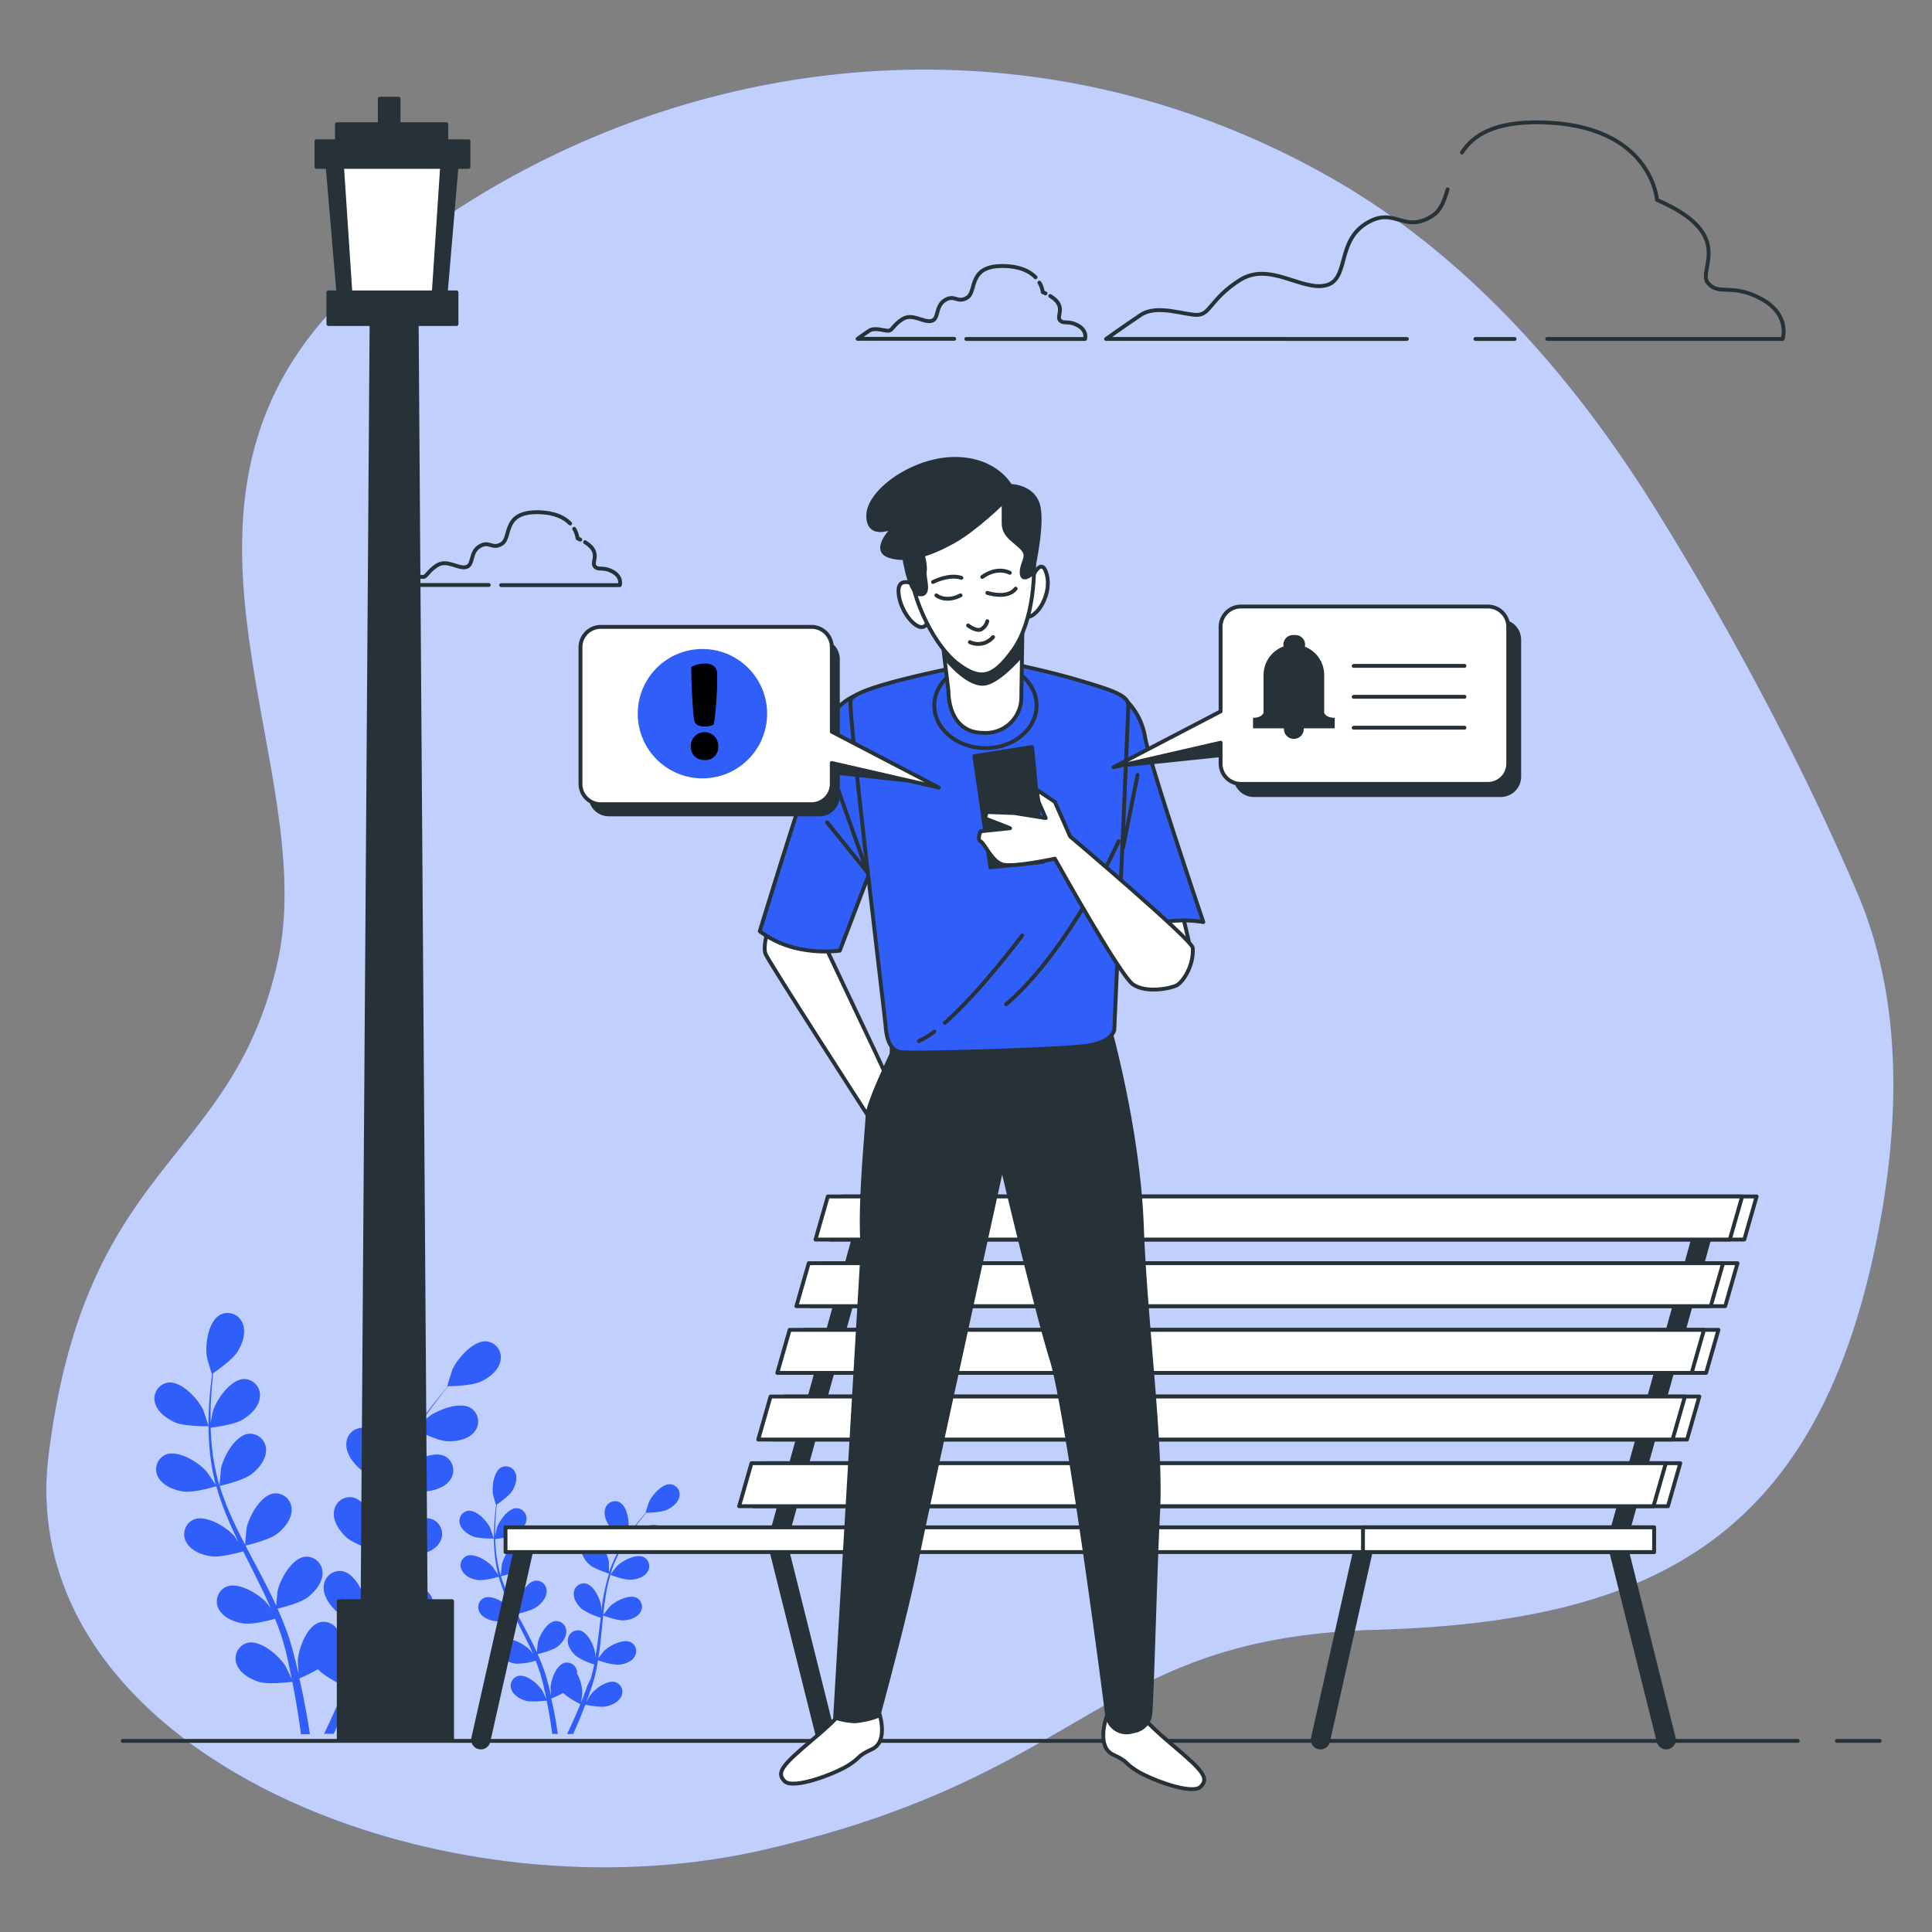 <svg xmlns="http://www.w3.org/2000/svg" viewBox="0 0 500 500"><rect x="0" y="0" width="500" height="500" fill="#808080" stroke="none"/><g id="freepik--background-simple--inject-93"><path d="M468.08,203.45A800.68,800.68,0,0,0,429.26,133c-21.4-34.7-49.42-67.22-86.09-87.73-85.07-47.59-183-29-247.66,25.86S83.67,196.28,71.82,249,22.29,299.73,12.6,376.28,112.74,498.35,197.8,478.7,284,423.87,356.09,421.8,471.31,398,486.38,317.32c5.3-28.36,5.86-59.17-5.71-86.26C476.75,221.88,472.53,212.65,468.08,203.45Z" style="fill:#2F5EF8"></path><path d="M468.08,203.45A800.68,800.68,0,0,0,429.26,133c-21.4-34.7-49.42-67.22-86.09-87.73-85.07-47.59-183-29-247.66,25.86S83.67,196.28,71.82,249,22.29,299.73,12.6,376.28,112.74,498.35,197.8,478.7,284,423.87,356.09,421.8,471.31,398,486.38,317.32c5.3-28.36,5.86-59.17-5.71-86.26C476.75,221.88,472.53,212.65,468.08,203.45Z" style="fill:#fff;opacity:0.7"></path></g><g id="freepik--Plants--inject-93"><path d="M45.3,368.11c2.53,1.1,8.7,1,8.7,1s-1.32-4-1.44-4.28c-1.36-2.84-5.64-7.51-9.12-7A4.16,4.16,0,0,0,40.1,363C40.68,365.38,43.16,367.17,45.3,368.11Z" style="fill:#2F5EF8"></path><path d="M47.43,386c2.62.38,8.13-1.22,8.56-1.35a74.32,74.32,0,0,0,3.34,9.24c.76,1.76,1.58,3.5,2.42,5.24-.5-.74-1-1.39-1-1.48-2-2.37-7.42-5.75-10.65-4.38a4.16,4.16,0,0,0-1.85,5.91c1.2,2.18,4.06,3.25,6.38,3.59s7.08-.92,8.32-1.28c.33.67.65,1.33,1,2,1.59,3.18,3.19,6.34,4.67,9.49.53,1.11,1,2.22,1.48,3.33-.45-.65-.83-1.2-.9-1.28-2-2.37-7.42-5.75-10.65-4.37a4.16,4.16,0,0,0-1.85,5.91c1.2,2.17,4.06,3.25,6.38,3.58s6.62-.8,8.1-1.21c.45,1.15.91,2.3,1.3,3.44.25.78.54,1.52.74,2.32l.66,2.34c.36,1.5.74,3.05,1,4.52.23,1,.43,2,.63,3-.51-1.11-1.55-3.26-1.65-3.43-1.67-2.66-6.46-6.81-9.87-5.95a4.17,4.17,0,0,0-2.72,5.57c.86,2.33,3.52,3.82,5.76,4.51,2.47.75,7.94.06,8.62,0,.33,1.64.63,3.23.89,4.73.59,3.33,1,6.31,1.36,8.83h2.31c-.4-2.61-.93-5.72-1.62-9.21-.33-1.66-.71-3.43-1.12-5.24A43.82,43.82,0,0,0,82.29,432c1.8,1.95,6.41,4.23,7,4.52-.62,1.55-1.25,3-1.86,4.44-1.28,2.93-2.49,5.54-3.56,7.75h2.5c.91-2,1.92-4.36,3-6.94.64-1.56,1.3-3.25,2-5,.66.14,6.07,1.23,8.59.67,2.28-.52,5-1.82,6.08-4.08a4.15,4.15,0,0,0-2.3-5.74c-3.33-1.12-8.42,2.66-10.28,5.19-.11.14-1.12,1.89-1.74,3,.26-.71.53-1.4.79-2.13.53-1.45,1-2.91,1.55-4.49.23-.76.46-1.54.7-2.32s.41-1.62.62-2.44c.46-1.9.82-3.85,1.15-5.82,1.27.46,5.81,2,8.15,1.87s5.28-1,6.63-3.1a4.16,4.16,0,0,0-1.4-6c-3.12-1.61-8.72,1.36-10.95,3.57-.14.14-1.55,1.91-2.31,2.89.18-1.18.38-2.37.53-3.57.43-3.49.76-7,1.1-10.56.11-1.08.22-2.16.34-3.24.45.17,5.8,2.16,8.43,2,2.34-.17,5.27-1,6.62-3.1a4.15,4.15,0,0,0-1.39-6c-3.13-1.62-8.73,1.35-11,3.57-.17.17-2.21,2.71-2.69,3.39.25-2.38.52-4.74.88-7.06a72.94,72.94,0,0,1,2-9.28c.21.08,5.78,2.18,8.48,2,2.34-.16,5.27-1,6.62-3.1a4.15,4.15,0,0,0-1.39-6c-3.13-1.61-8.73,1.36-11,3.57-.18.17-2.37,2.91-2.73,3.44,0-.18.09-.36.14-.54a54,54,0,0,1,3.68-8.78c.8-1.57,1.65-3,2.51-4.41,1,.5,5.58,2.72,8,2.82s5.35-.44,6.93-2.35a4.16,4.16,0,0,0-.73-6.15c-2.93-1.95-8.82.39-11.28,2.35-.13.1-1.37,1.34-2.25,2.25.39-.63.79-1.28,1.18-1.87,1.47-2.21,3-4.15,4.29-5.85.76-1,1.47-1.82,2.14-2.62,1.23,0,6.21-.17,8.38-1.19s4.55-2.85,5.06-5.28a4.16,4.16,0,0,0-3.48-5.12c-3.49-.38-7.64,4.41-8.92,7.28-.11.25-1.39,4.32-1.33,4.32H116c-.66.75-1.36,1.56-2.11,2.46-1.37,1.68-2.9,3.59-4.42,5.78a75.12,75.12,0,0,0-4.59,7.31,54.08,54.08,0,0,0-3.91,8.81l0,.11c0-1,0-3.91-.06-4.13-.4-3.11-3-8.89-6.47-9.53a4.16,4.16,0,0,0-4.8,3.91c-.2,2.48,1.6,4.95,3.34,6.51,2,1.77,7.45,3.47,7.88,3.61a75.49,75.49,0,0,0-2.31,9.54c-.33,1.88-.61,3.79-.87,5.7,0-.89,0-1.69,0-1.8-.41-3.11-3-8.89-6.47-9.53a4.17,4.17,0,0,0-4.8,3.92c-.2,2.47,1.59,4.95,3.34,6.51S96,401,97.27,401.41c-.09.74-.19,1.47-.28,2.21-.42,3.52-.82,7.05-1.33,10.49-.17,1.21-.39,2.4-.61,3.59,0-.79,0-1.46,0-1.56-.4-3.11-3-8.89-6.47-9.53a4.15,4.15,0,0,0-4.79,3.91c-.21,2.48,1.59,5,3.33,6.51s6,3,7.43,3.46c-.26,1.21-.51,2.42-.82,3.59-.22.78-.38,1.56-.65,2.34s-.5,1.55-.75,2.31c-.53,1.45-1.06,2.95-1.61,4.36-.38,1-.76,1.9-1.13,2.83.19-1.2.51-3.57.52-3.77a16.28,16.28,0,0,0-2.17-7.86,4.74,4.74,0,0,0-.06-.92,4.16,4.16,0,0,0-5.08-3.53c-3.4.91-5.56,6.87-5.72,10,0,.19.12,2.21.21,3.48-.17-.74-.33-1.46-.51-2.22-.36-1.5-.76-3-1.18-4.59-.23-.77-.47-1.54-.7-2.33s-.55-1.57-.82-2.37c-.68-1.84-1.45-3.67-2.26-5.49,1.31-.32,6-1.5,7.83-2.94s3.83-3.76,3.82-6.24a4.17,4.17,0,0,0-4.49-4.26c-3.5.38-6.53,5.95-7.17,9,0,.19-.24,2.45-.33,3.69-.5-1.09-1-2.19-1.54-3.28-1.56-3.14-3.24-6.28-4.9-9.41-.51-1-1-1.92-1.5-2.89.47-.1,6-1.39,8.12-3,1.86-1.43,3.83-3.76,3.81-6.24a4.16,4.16,0,0,0-4.49-4.26c-3.49.38-6.53,5.95-7.16,9-.05.23-.34,3.48-.37,4.31-1.11-2.12-2.18-4.24-3.16-6.38a72.13,72.13,0,0,1-3.43-8.86c.22-.05,6-1.37,8.17-3,1.86-1.43,3.83-3.76,3.82-6.24a4.16,4.16,0,0,0-4.5-4.26c-3.49.38-6.52,5.94-7.16,9,0,.24-.36,3.73-.37,4.37-.06-.17-.13-.35-.18-.53a53.12,53.12,0,0,1-1.78-9.35c-.2-1.75-.29-3.43-.34-5.06,1.11-.14,6.16-.81,8.25-2.08s4.23-3.31,4.48-5.78a4.16,4.16,0,0,0-4-4.73c-3.51,0-7.14,5.19-8.1,8.18-.06.16-.41,1.87-.65,3.12,0-.74,0-1.5,0-2.21,0-2.66.17-5.09.34-7.24.1-1.23.22-2.33.34-3.37,1-.7,5.08-3.56,6.34-5.62s2.21-4.89,1.3-7.19A4.16,4.16,0,0,0,57,340.26c-3.13,1.62-4,7.9-3.43,11,0,.27,1.22,4.37,1.28,4.34l.06-.05c-.14,1-.27,2.06-.4,3.22-.21,2.16-.44,4.6-.5,7.26a72.73,72.73,0,0,0,.21,8.62,54.26,54.26,0,0,0,1.59,9.51s0,.08,0,.11c-.55-.86-2.18-3.24-2.33-3.41-2-2.37-7.41-5.75-10.65-4.38a4.16,4.16,0,0,0-1.84,5.91C42.25,384.56,45.11,385.64,47.43,386Z" style="fill:#2F5EF8"></path><path d="M107.71,369.46c.05,0,1.12-4.1,1.16-4.36.43-3.11-.56-9.37-3.73-10.9a4.14,4.14,0,0,0-5.65,2.5c-.85,2.33.22,5.2,1.5,7.16C102.48,366.17,107.7,369.46,107.71,369.46Z" style="fill:#2F5EF8"></path><path d="M122.28,397.57c1.6.7,5.52.61,5.52.61s-.84-2.57-.91-2.72c-.86-1.8-3.58-4.77-5.79-4.47A2.65,2.65,0,0,0,119,394.3C119.35,395.83,120.92,397,122.28,397.57Z" style="fill:#2F5EF8"></path><path d="M123.63,408.91c1.66.24,5.16-.77,5.44-.85a45.93,45.93,0,0,0,2.12,5.86c.48,1.11,1,2.22,1.53,3.32-.32-.47-.61-.88-.65-.93-1.31-1.51-4.71-3.66-6.76-2.78a2.63,2.63,0,0,0-1.17,3.75c.75,1.38,2.57,2.06,4,2.27s4.49-.58,5.28-.81l.63,1.27c1,2,2,4,3,6,.33.7.63,1.41.93,2.11-.28-.41-.52-.76-.57-.81-1.3-1.5-4.7-3.65-6.76-2.78a2.64,2.64,0,0,0-1.17,3.75c.76,1.38,2.58,2.07,4,2.28a16.8,16.8,0,0,0,5.14-.77c.29.73.58,1.46.82,2.18.16.5.35,1,.48,1.48s.27,1,.41,1.48c.23.95.47,1.94.67,2.87.15.65.27,1.27.4,1.9-.32-.71-1-2.07-1.05-2.18-1.06-1.69-4.1-4.32-6.26-3.77a2.64,2.64,0,0,0-1.73,3.53c.55,1.48,2.24,2.43,3.66,2.86s5,0,5.47,0c.21,1,.4,2.05.56,3,.38,2.11.66,4,.87,5.6h1.46c-.25-1.66-.59-3.63-1-5.85-.2-1-.45-2.17-.71-3.32a27.08,27.08,0,0,0,3.06-1.43A19.25,19.25,0,0,0,150.2,441c-.4,1-.79,1.93-1.18,2.82-.81,1.86-1.58,3.51-2.26,4.92h1.58c.59-1.3,1.23-2.77,1.9-4.41.4-1,.82-2.06,1.24-3.16.42.09,3.85.79,5.45.43,1.45-.33,3.21-1.15,3.86-2.59a2.64,2.64,0,0,0-1.46-3.65c-2.11-.71-5.34,1.69-6.52,3.3-.07.09-.71,1.2-1.11,1.91l.51-1.35c.34-.92.64-1.85,1-2.85.15-.49.29-1,.44-1.47s.27-1,.4-1.55c.29-1.21.52-2.45.73-3.7a16.92,16.92,0,0,0,5.17,1.19c1.49-.1,3.35-.65,4.21-2a2.63,2.63,0,0,0-.89-3.82c-2-1-5.54.86-6.95,2.26-.09.09-1,1.21-1.47,1.84.12-.75.24-1.51.34-2.27.27-2.21.48-4.46.7-6.7l.21-2.06c.29.11,3.68,1.37,5.35,1.26,1.49-.11,3.35-.65,4.21-2a2.64,2.64,0,0,0-.89-3.83c-2-1-5.54.86-6.95,2.27-.1.1-1.4,1.72-1.71,2.15.16-1.51.34-3,.57-4.48a45.51,45.51,0,0,1,1.28-5.89c.14.05,3.67,1.38,5.38,1.26,1.49-.1,3.35-.65,4.21-2a2.63,2.63,0,0,0-.89-3.82c-2-1-5.53.86-6.95,2.26-.11.11-1.5,1.85-1.73,2.19,0-.11.06-.23.09-.34a33.49,33.49,0,0,1,2.34-5.58c.5-1,1-1.91,1.59-2.8.63.32,3.54,1.73,5.1,1.79s3.39-.27,4.39-1.49a2.64,2.64,0,0,0-.46-3.9c-1.86-1.24-5.6.25-7.16,1.49-.08.07-.87.85-1.43,1.43.25-.4.51-.81.76-1.19.93-1.4,1.87-2.63,2.71-3.71.49-.61.94-1.16,1.36-1.66.79,0,3.94-.11,5.32-.76s2.89-1.81,3.22-3.35a2.64,2.64,0,0,0-2.21-3.25c-2.22-.24-4.86,2.8-5.67,4.62-.07.16-.88,2.74-.84,2.74h.05c-.42.48-.87,1-1.34,1.57-.87,1.06-1.84,2.27-2.8,3.66a45.27,45.27,0,0,0-2.91,4.64,34.38,34.38,0,0,0-2.49,5.59.64.64,0,0,1,0,.07c0-.65,0-2.48,0-2.62-.25-2-1.91-5.64-4.1-6.05a2.65,2.65,0,0,0-3,2.49c-.12,1.57,1,3.14,2.12,4.13s4.73,2.2,5,2.28a47,47,0,0,0-1.47,6.06c-.22,1.2-.39,2.41-.55,3.62,0-.56,0-1.07,0-1.14-.26-2-1.92-5.64-4.11-6a2.64,2.64,0,0,0-3,2.49c-.13,1.56,1,3.14,2.11,4.13a17.33,17.33,0,0,0,4.86,2.23l-.18,1.4c-.27,2.24-.52,4.48-.84,6.66-.12.77-.26,1.53-.39,2.28,0-.5,0-.92,0-1-.25-2-1.91-5.64-4.1-6.05a2.65,2.65,0,0,0-3,2.49c-.13,1.57,1,3.14,2.12,4.13a16.72,16.72,0,0,0,4.71,2.19c-.16.77-.32,1.54-.52,2.28-.14.5-.24,1-.41,1.49L152.1,436c-.33.92-.67,1.88-1,2.77-.24.62-.48,1.21-.72,1.8.12-.77.33-2.27.33-2.4a10.28,10.28,0,0,0-1.37-5,3.9,3.9,0,0,0,0-.59,2.64,2.64,0,0,0-3.23-2.24c-2.15.58-3.52,4.36-3.62,6.35,0,.12.07,1.4.13,2.21-.11-.47-.21-.93-.33-1.41-.22-1-.48-1.9-.74-2.92l-.45-1.47c-.14-.5-.35-1-.52-1.51-.43-1.17-.92-2.33-1.44-3.49.84-.2,3.79-1,5-1.86s2.43-2.39,2.42-4a2.63,2.63,0,0,0-2.85-2.7c-2.22.24-4.15,3.77-4.55,5.72,0,.12-.15,1.56-.21,2.34-.32-.69-.63-1.38-1-2.08-1-2-2.06-4-3.12-6l-.95-1.83c.3-.07,3.83-.89,5.15-1.91s2.44-2.39,2.43-4a2.65,2.65,0,0,0-2.86-2.7c-2.21.24-4.14,3.77-4.54,5.72,0,.15-.22,2.21-.24,2.74-.7-1.35-1.38-2.7-2-4a46.44,46.44,0,0,1-2.18-5.62c.14,0,3.83-.87,5.19-1.92,1.18-.9,2.43-2.38,2.42-4a2.63,2.63,0,0,0-2.85-2.7c-2.22.24-4.15,3.77-4.55,5.72,0,.16-.23,2.37-.24,2.78,0-.11-.08-.22-.11-.34a33.56,33.56,0,0,1-1.13-5.93c-.12-1.11-.18-2.18-.21-3.22.7-.08,3.91-.51,5.24-1.31s2.68-2.11,2.84-3.68a2.65,2.65,0,0,0-2.54-3c-2.23,0-4.53,3.3-5.15,5.2,0,.1-.25,1.18-.41,2,0-.47,0-1,0-1.4,0-1.69.11-3.24.22-4.6.06-.78.14-1.48.22-2.14.64-.44,3.22-2.26,4-3.56s1.4-3.11.83-4.57a2.65,2.65,0,0,0-3.64-1.5c-2,1-2.5,5-2.17,7,0,.17.77,2.78.81,2.75l0,0c-.09.63-.18,1.3-.26,2-.13,1.37-.27,2.92-.31,4.61a44.54,44.54,0,0,0,.13,5.47,34.31,34.31,0,0,0,1,6,.14.14,0,0,1,0,.07c-.35-.55-1.38-2.06-1.47-2.17-1.31-1.51-4.71-3.65-6.76-2.78a2.63,2.63,0,0,0-1.17,3.75C120.35,408,122.16,408.69,123.63,408.91Z" style="fill:#2F5EF8"></path><path d="M161.89,398.43s.71-2.61.74-2.78c.27-2-.36-5.94-2.37-6.91a2.64,2.64,0,0,0-3.59,1.59c-.54,1.48.14,3.29,1,4.54C158.57,396.34,161.89,398.43,161.89,398.43Z" style="fill:#2F5EF8"></path></g><g id="freepik--Clouds--inject-93"><path d="M268,71.76c-1.41-1.46-3.86-2.81-8.11-2.91-9.55-.24-7,6.52-9.55,8.15s-3.27-.93-5.83.7-1.4,4.89-3.49,5.36-4.9-2.1-7.46-.47-2.56,3-3.73,3-3.49-.93-4.89,0-3,2.1-3,2.1h25" style="fill:none;stroke:#263238;stroke-linecap:round;stroke-linejoin:round"></path><path d="M270.58,75.93l-.72-.33a6.23,6.23,0,0,0-.86-2.45" style="fill:none;stroke:#263238;stroke-linecap:round;stroke-linejoin:round"></path><path d="M250.08,87.72h30.73s.7-2.1-1.87-3.5-3.72-.23-4.66-1.39,1.85-3.56-2.48-6.23" style="fill:none;stroke:#263238;stroke-linecap:round;stroke-linejoin:round"></path><path d="M147.55,135.48c-1.41-1.47-3.86-2.81-8.11-2.92-9.55-.23-7,6.53-9.55,8.16s-3.26-.94-5.83.7-1.39,4.89-3.49,5.35-4.89-2.09-7.46-.46-2.56,3-3.72,3-3.5-.94-4.9,0-3,2.09-3,2.09h25" style="fill:none;stroke:#263238;stroke-linecap:round;stroke-linejoin:round"></path><path d="M150.18,139.65l-.72-.33a6.25,6.25,0,0,0-.86-2.46" style="fill:none;stroke:#263238;stroke-linecap:round;stroke-linejoin:round"></path><path d="M129.69,151.43h30.72s.7-2.09-1.86-3.49-3.73-.23-4.66-1.4,1.85-3.55-2.49-6.23" style="fill:none;stroke:#263238;stroke-linecap:round;stroke-linejoin:round"></path><path d="M400.43,87.72h60.92s2.08-6.23-5.53-10.38-11.07-.69-13.84-4.15,7.61-12.46-13.15-21.45c0,0-1.38-19.38-29.75-20.07-12.25-.3-17.79,3.27-20.74,7.81" style="fill:none;stroke:#263238;stroke-linecap:round;stroke-linejoin:round"></path><line x1="381.84" y1="87.72" x2="391.98" y2="87.72" style="fill:none;stroke:#263238;stroke-linecap:round;stroke-linejoin:round"></line><path d="M374.64,49c-.87,3-1.8,5.49-3.93,6.85-7.61,4.84-9.69-2.77-17.3,2.07S349.26,72.49,343,73.88s-14.53-6.23-22.14-1.39-7.62,9-11.08,9-10.38-2.77-14.53,0-9,6.23-9,6.23H364.1" style="fill:none;stroke:#263238;stroke-linecap:round;stroke-linejoin:round"></path></g><g id="freepik--Bench--inject-93"><polyline points="442.08 314.11 418.43 399.11 431.21 450.24" style="fill:none;stroke:#263238;stroke-linecap:round;stroke-linejoin:round;stroke-width:5px"></polyline><polyline points="418.43 399.11 353.24 399.11 341.74 450.24" style="fill:none;stroke:#263238;stroke-linecap:round;stroke-linejoin:round;stroke-width:5px"></polyline><polyline points="224.78 314.11 201.14 399.11 213.92 450.24" style="fill:none;stroke:#263238;stroke-linecap:round;stroke-linejoin:round;stroke-width:5px"></polyline><polyline points="201.14 399.11 135.95 399.11 124.44 450.24" style="fill:none;stroke:#263238;stroke-linecap:round;stroke-linejoin:round;stroke-width:5px"></polyline><polygon points="214.79 320.79 451.42 320.79 454.61 309.65 217.97 309.65 214.79 320.79" style="fill:#fff;stroke:#263238;stroke-linecap:round;stroke-linejoin:round"></polygon><polygon points="209.85 338.04 446.48 338.04 449.67 326.91 213.03 326.91 209.85 338.04" style="fill:#fff;stroke:#263238;stroke-linecap:round;stroke-linejoin:round"></polygon><polygon points="204.91 355.3 441.54 355.3 444.73 344.16 208.09 344.16 204.91 355.3" style="fill:#fff;stroke:#263238;stroke-linecap:round;stroke-linejoin:round"></polygon><polygon points="199.97 372.55 436.6 372.55 439.79 361.42 203.15 361.42 199.97 372.55" style="fill:#fff;stroke:#263238;stroke-linecap:round;stroke-linejoin:round"></polygon><polygon points="195.02 389.81 431.66 389.81 434.85 378.68 198.21 378.68 195.02 389.81" style="fill:#fff;stroke:#263238;stroke-linecap:round;stroke-linejoin:round"></polygon><polygon points="211.05 320.79 447.68 320.79 450.87 309.65 214.24 309.65 211.05 320.79" style="fill:#fff;stroke:#263238;stroke-linecap:round;stroke-linejoin:round"></polygon><polygon points="206.11 338.04 442.74 338.04 445.93 326.91 209.3 326.91 206.11 338.04" style="fill:#fff;stroke:#263238;stroke-linecap:round;stroke-linejoin:round"></polygon><polygon points="201.17 355.3 437.8 355.3 440.99 344.16 204.36 344.16 201.17 355.3" style="fill:#fff;stroke:#263238;stroke-linecap:round;stroke-linejoin:round"></polygon><polygon points="196.23 372.55 432.86 372.55 436.05 361.42 199.42 361.42 196.23 372.55" style="fill:#fff;stroke:#263238;stroke-linecap:round;stroke-linejoin:round"></polygon><polygon points="191.29 389.81 427.92 389.81 431.11 378.68 194.48 378.68 191.29 389.81" style="fill:#fff;stroke:#263238;stroke-linecap:round;stroke-linejoin:round"></polygon><rect x="130.83" y="395.28" width="297.24" height="6.39" style="fill:#fff;stroke:#263238;stroke-linecap:round;stroke-linejoin:round"></rect><rect x="352.74" y="395.28" width="75.34" height="6.39" style="fill:#fff;stroke:#263238;stroke-linecap:round;stroke-linejoin:round"></rect></g><g id="freepik--Streetlight--inject-93"><polygon points="110.33 439.67 93.67 439.67 96.17 82.04 107.83 82.04 110.33 439.67" style="fill:#263238;stroke:#263238;stroke-linecap:round;stroke-linejoin:round"></polygon><polygon points="115 79.99 87.93 79.99 84.55 40.23 118.39 40.23 115 79.99" style="fill:#263238;stroke:#263238;stroke-linecap:round;stroke-linejoin:round"></polygon><polygon points="111.98 79.99 90.96 79.99 88.33 40.23 114.61 40.23 111.98 79.99" style="fill:#fff;stroke:#263238;stroke-linecap:round;stroke-linejoin:round"></polygon><rect x="81.9" y="36.56" width="39.34" height="6.63" style="fill:#263238;stroke:#263238;stroke-linecap:round;stroke-linejoin:round"></rect><rect x="84.99" y="75.68" width="33.15" height="8.18" style="fill:#263238;stroke:#263238;stroke-linecap:round;stroke-linejoin:round"></rect><rect x="87.2" y="32.14" width="28.29" height="4.42" style="fill:#263238;stroke:#263238;stroke-linecap:round;stroke-linejoin:round"></rect><rect x="98.29" y="25.55" width="4.86" height="6.63" style="fill:#263238;stroke:#263238;stroke-linecap:round;stroke-linejoin:round"></rect><rect x="87.67" y="414.38" width="29.33" height="35.61" style="fill:#263238;stroke:#263238;stroke-linecap:round;stroke-linejoin:round"></rect></g><g id="freepik--Floor--inject-93"><line x1="475.4" y1="450.54" x2="486.45" y2="450.54" style="fill:none;stroke:#263238;stroke-linecap:round;stroke-linejoin:round"></line><line x1="31.78" y1="450.54" x2="465.26" y2="450.54" style="fill:none;stroke:#263238;stroke-linecap:round;stroke-linejoin:round"></line></g><g id="freepik--Character--inject-93"><path d="M303.43,225.37l4.2,18.11s-5.51,6.29-10.49,3.93-6.83-15.48-6.83-15.48Z" style="fill:#fff;stroke:#263238;stroke-linecap:round;stroke-linejoin:round"></path><path d="M290.65,180.52a17.27,17.27,0,0,1,5.65,10c.94,6.27,15.12,48.11,15.12,48.11A31.83,31.83,0,0,0,296,239.92c-7.52,2.83-15.28-4.65-15.28-4.65l-.39-49.42" style="fill:#2F5EF8;stroke:#263238;stroke-linecap:round;stroke-linejoin:round"></path><line x1="290.63" y1="219.45" x2="294.41" y2="200.55" style="fill:none;stroke:#263238;stroke-linecap:round;stroke-linejoin:round"></line><path d="M201,233.8l.07,0c4.1-14.64,12.43-39.26,14-44.54,2.19-7.21,5.95-9.09,5.95-9.09l5.64,35.1-2.19,4.7s-6.09,16.94-10.71,25.31L226.4,272l4.39,9.4-5.64,8.15s-25.7-39.8-27-42.62S201,233.8,201,233.8Z" style="fill:#fff;stroke:#263238;stroke-linecap:round;stroke-linejoin:round"></path><path d="M222.64,179.58a13,13,0,0,0-7.52,5.95c-3.14,5-18.49,55.48-18.49,55.48a25.59,25.59,0,0,0,11,4.7,33,33,0,0,0,9.71.32l9.09-23.82" style="fill:#2F5EF8;stroke:#263238;stroke-linecap:round;stroke-linejoin:round"></path><polyline points="216.91 204.33 224.47 225.75 214.07 212.83" style="fill:none;stroke:#263238;stroke-linecap:round;stroke-linejoin:round"></polyline><path d="M295.4,443.58s0,1.28,8,8,9.55,8.6,7.32,10.82-13.05-1.91-16.56-4.14-1.91-2.23-6.05-4.14-2.23-8.59-1.59-10.19S295.4,443.58,295.4,443.58Z" style="fill:#fff;stroke:#263238;stroke-linecap:round;stroke-linejoin:round"></path><path d="M218.38,442.14s0,1.27-8,8-9.56,8.6-7.33,10.83,13.06-1.91,16.56-4.14,1.92-2.23,6.06-4.14,2.22-8.6,1.59-10.19S218.38,442.14,218.38,442.14Z" style="fill:#fff;stroke:#263238;stroke-linecap:round;stroke-linejoin:round"></path><path d="M223.27,322.94c-1-10.72,1.25-31.75,1.25-34.29s4.81-12.91,6.2-15.81l.14-3.36s49.54-1.87,56.08-4.2c0,0,7.65,26.88,8.58,52.12s5.15,56.09,4.21,73.85c-.75,14.22-1.41,42.57-2,52.09a5,5,0,0,1-3.92,4.6l-1.15.27a5.06,5.06,0,0,1-6.14-4.31c-2.3-18.48-10.79-80.52-14.33-91.91-4.2-13.56-12.85-50.25-12.85-50.25s-19.87,90.44-22.2,102.6-9.82,39.73-9.82,39.73a23,23,0,0,1-6.08,1.4,19.29,19.29,0,0,1-5.11-.93Z" style="fill:#263238;stroke:#263238;stroke-linecap:round;stroke-linejoin:round"></path><path d="M258.17,171s12.09,2.41,20.25,4.83S292,179.76,292,182.48s-3.62,84-3.62,84-.3,3.33-7.56,4.23-45.62,2.12-48,1.52-3.32-3-3.62-6.65-9.67-80.68-9.07-84.3,30.22-9.07,31.12-9.37A13,13,0,0,1,258.17,171Z" style="fill:#2F5EF8;stroke:#263238;stroke-linecap:round;stroke-linejoin:round"></path><ellipse cx="255.03" cy="182.59" rx="13.23" ry="11.03" style="fill:#2F5EF8;stroke:#263238;stroke-linecap:round;stroke-linejoin:round"></ellipse><path d="M289.51,217.72S277,245.66,260.38,259.93" style="fill:none;stroke:#263238;stroke-linecap:round;stroke-linejoin:round"></path><path d="M241.78,267a20.81,20.81,0,0,1-4,2.45" style="fill:none;stroke:#263238;stroke-linecap:round;stroke-linejoin:round"></path><path d="M264.54,242.09s-10.78,14.5-20,22.63" style="fill:none;stroke:#263238;stroke-linecap:round;stroke-linejoin:round"></path><path d="M266.75,150.21s2.8-7,4.19-1.39-3.49,12.57-6.28,10.47" style="fill:#fff;stroke:#263238;stroke-linecap:round;stroke-linejoin:round"></path><path d="M238.12,152s-5.93-3.84-5.58,1.4,5.58,11.17,7.33,8" style="fill:#fff;stroke:#263238;stroke-linecap:round;stroke-linejoin:round"></path><path d="M264.66,159.29l-.35,21.65a9.21,9.21,0,0,1-9.78,8.73c-9.42,0-9.07-10.83-9.07-10.83l-2.1-17.45S258.37,163.13,264.66,159.29Z" style="fill:#fff;stroke:#263238;stroke-linecap:round;stroke-linejoin:round"></path><path d="M255.05,177.39c2.9-.53,6.55-3.94,9.39-7.09l.13-8.24-5.8-3.5a52.69,52.69,0,0,1-9.95.53L244,163.71l.92,7.66C247.44,174.26,251.54,178,255.05,177.39Z" style="fill:#263238"></path><path d="M235.61,147s-4.19-12.92,7-20.6,23,2.09,24.44,11.87.35,22.69-4.89,30-8.49,7.86-14.31,3.49S236,155.35,235.61,147Z" style="fill:#fff;stroke:#263238;stroke-linecap:round;stroke-linejoin:round"></path><path d="M242.33,154.07s2.37,2,6.26,0" style="fill:none;stroke:#263238;stroke-linecap:round;stroke-linejoin:round"></path><path d="M255.51,153.43s5.19,1.73,7.35-1.08" style="fill:none;stroke:#263238;stroke-linecap:round;stroke-linejoin:round"></path><path d="M250.54,161.86s1.94,1.51,3.24,1.08a3.29,3.29,0,0,0,1.73-2.17" style="fill:none;stroke:#263238;stroke-linecap:round;stroke-linejoin:round"></path><path d="M251,166.18a5.08,5.08,0,0,0,6-1.3" style="fill:none;stroke:#263238;stroke-linecap:round;stroke-linejoin:round"></path><path d="M241.46,150.62s4.11-2.16,7.35-1.08" style="fill:none;stroke:#263238;stroke-linecap:round;stroke-linejoin:round"></path><path d="M254.21,149.32s3.46-2.81,7.14-1.08" style="fill:none;stroke:#263238;stroke-linecap:round;stroke-linejoin:round"></path><path d="M238.33,141.81s1.34,4.35,1,6,1.67,6.35-1.34,6-4.35-12-4.35-12Z" style="fill:#263238;stroke:#263238;stroke-linecap:round;stroke-linejoin:round"></path><path d="M267.08,148.5s-2.67,2.34-2.67-.34,2-4,.33-6-5-3.35-5-6.69v-5.68s-7,7-13,10.36-12,5.35-16.71,3.68,1.67-7.69,1.67-7.69-7,3.68-7-2.68,11.7-14.7,22.4-14.7,14.37,7,14.37,7,6.35,0,7.36,5.68S267.08,148.5,267.08,148.5Z" style="fill:#263238;stroke:#263238;stroke-linecap:round;stroke-linejoin:round"></path><polygon points="252.17 195.68 256.32 224.47 270 223.06 267.1 193.32 252.17 195.68" style="fill:#263238;stroke:#263238;stroke-linecap:round;stroke-linejoin:round"></polygon><path d="M275.09,212.25l-2.1-4.73-4.72-3.14.52,3.14,1.84,4.2-8.13-1.31-7.09-.26s-.79,1.57,0,1.84,6,2.36,6,2.36l-7.61.78s-1.05,2.1,0,2.63,2.88,5.25,5.77,6S273,222.22,273,222.22s16.8,30.18,20.21,32.54,9.71,1.05,11.28.26,4.49-4.94,4.2-9.71c-.13-2.09-31.75-28.86-31.75-28.86Z" style="fill:#fff;stroke:#263238;stroke-linecap:round;stroke-linejoin:round"></path></g><g id="freepik--notification-2--inject-93"><path d="M290.39,198.58l28.83-11.14V165.56a5.27,5.27,0,0,1,5.26-5.26h63.93a5.27,5.27,0,0,1,5.26,5.26V201a5.27,5.27,0,0,1-5.26,5.26H324.48a5.27,5.27,0,0,1-5.26-5.26v-5.41Z" style="fill:#263238"></path><path d="M288.16,198.57l27.73-14.46V162.23a5.26,5.26,0,0,1,5.26-5.26h63.92a5.26,5.26,0,0,1,5.26,5.26v35.38a5.25,5.25,0,0,1-5.26,5.26H321.15a5.25,5.25,0,0,1-5.26-5.26v-5.4Z" style="fill:#fff;stroke:#263238;stroke-linecap:round;stroke-linejoin:round"></path><path d="M345.43,185.76c-1.62,0-2.39-.57-2.73-1.28v-9.79a7.87,7.87,0,0,0-5-7.33,2.33,2.33,0,0,0,.06-.53,2.49,2.49,0,0,0-2.49-2.48h-.64a2.48,2.48,0,0,0-2.49,2.48,2.42,2.42,0,0,0,.05.47,7.87,7.87,0,0,0-5.18,7.39v9.79c-.34.71-1.11,1.28-2.73,1.28v2.73h8s0,.11,0,.16a2.57,2.57,0,1,0,5.14,0c0-.05,0-.11,0-.16h8Z" style="fill:#263238"></path><line x1="350.33" y1="172.33" x2="379" y2="172.33" style="fill:#fff;stroke:#263238;stroke-linecap:round;stroke-linejoin:round"></line><line x1="350.33" y1="180.33" x2="379" y2="180.33" style="fill:#fff;stroke:#263238;stroke-linecap:round;stroke-linejoin:round"></line><line x1="350.33" y1="188.33" x2="379" y2="188.33" style="fill:#fff;stroke:#263238;stroke-linecap:round;stroke-linejoin:round"></line></g><g id="freepik--notification-1--inject-93"><path d="M241.86,203.25l-24.52-10.77V170.6a5.27,5.27,0,0,0-5.26-5.26H157.57a5.26,5.26,0,0,0-5.26,5.26V206a5.26,5.26,0,0,0,5.26,5.26h54.51a5.27,5.27,0,0,0,5.26-5.26v-5.41Z" style="fill:#263238"></path><path d="M243,203.83l-27.73-14.46V167.49a5.27,5.27,0,0,0-5.26-5.26H155.49a5.27,5.27,0,0,0-5.26,5.26v35.38a5.26,5.26,0,0,0,5.26,5.26H210a5.26,5.26,0,0,0,5.26-5.26v-5.41Z" style="fill:#fff;stroke:#263238;stroke-linecap:round;stroke-linejoin:round"></path><circle cx="181.79" cy="184.7" r="16.74" style="fill:#2F5EF8"></circle><path d="M178.79,193.22a3.55,3.55,0,1,1,7.09,0,3.3,3.3,0,0,1-3.54,3.47,3.47,3.47,0,0,1-2.61-1A3.43,3.43,0,0,1,178.79,193.22Zm6.8-18.62c0,.56,0,1.38,0,2.45s-.07,2.23-.15,3.48-.17,2.48-.29,3.73-.27,2.32-.45,3.23a1.61,1.61,0,0,1-.44.22,4.19,4.19,0,0,1-.63.19c-.22,0-.44.08-.66.11s-.42,0-.59,0a4.31,4.31,0,0,1-1.8-.34,1.63,1.63,0,0,1-.9-1.29,20.1,20.1,0,0,1-.31-2.59c-.09-1.15-.17-2.41-.25-3.77s-.12-2.69-.16-4-.06-2.47-.06-3.4a7.43,7.43,0,0,1,1.68-.65,7.55,7.55,0,0,1,1.87-.24,3.54,3.54,0,0,1,2.35.7A2.67,2.67,0,0,1,185.59,174.6Z"></path></g></svg>